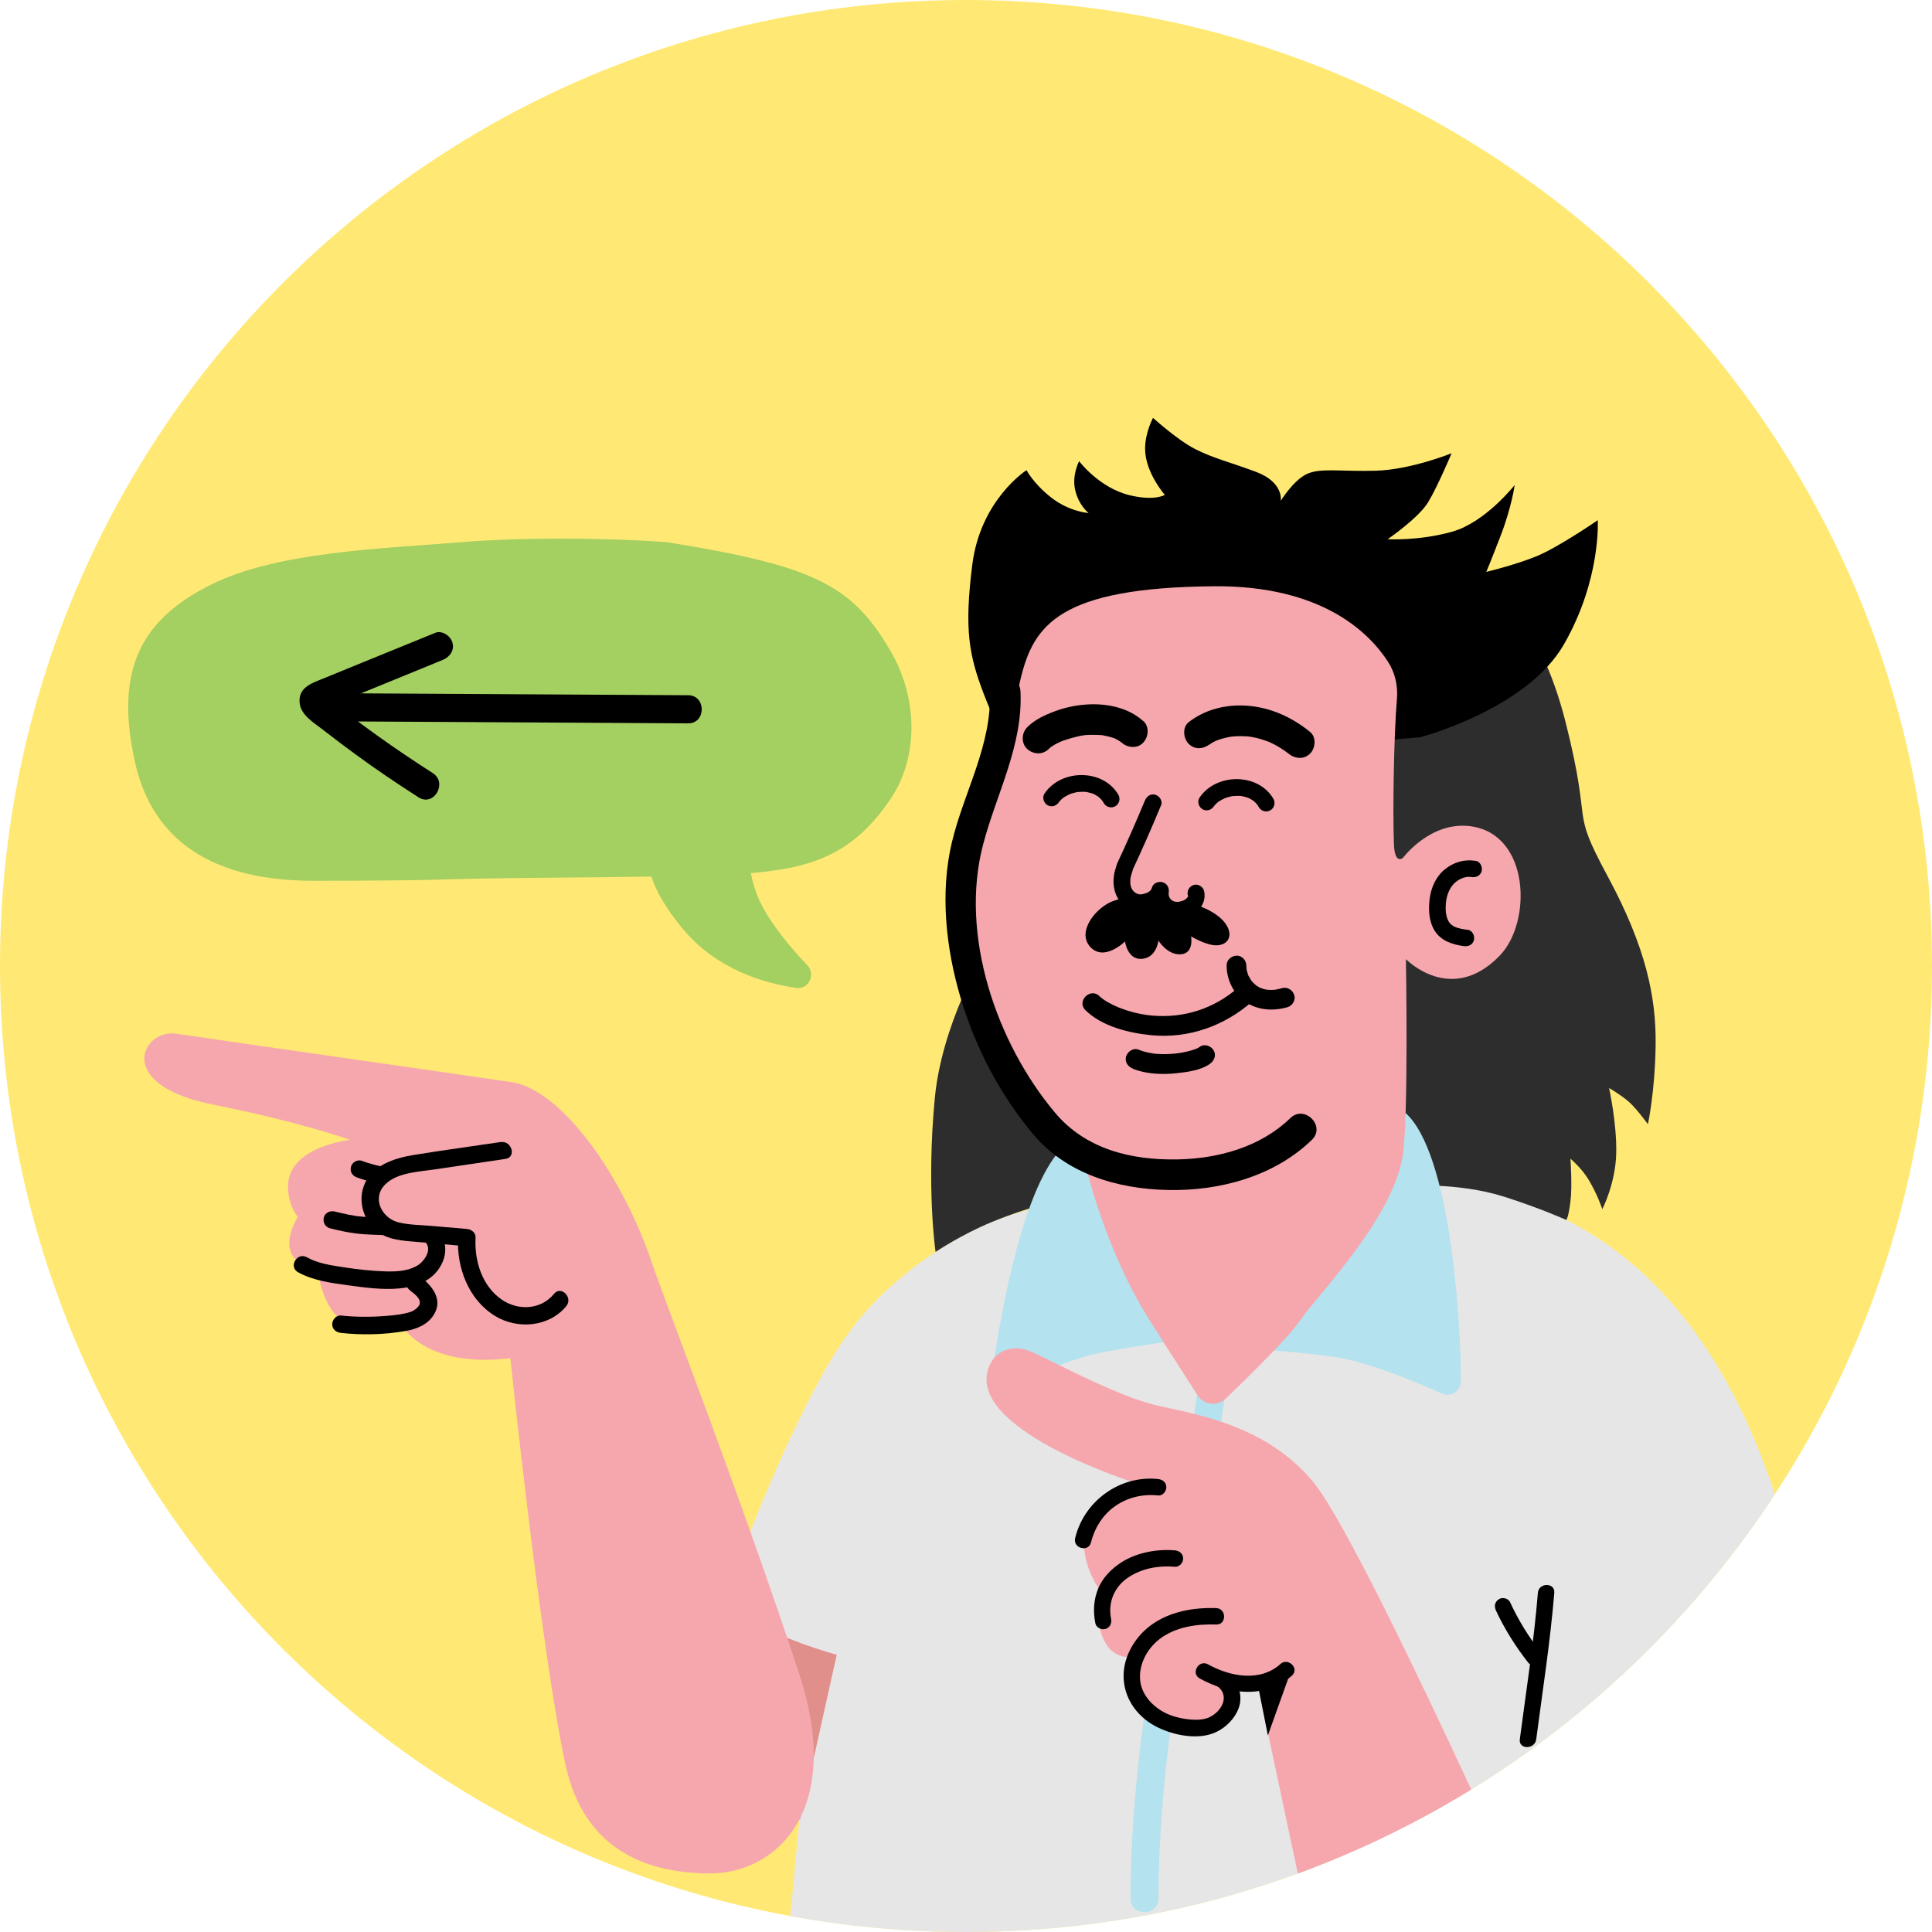 <svg width="200" height="200" viewBox="0 0 200 200" fill="none" xmlns="http://www.w3.org/2000/svg">
<g clip-path="url(#clip0_527_6454)">
<path d="M100 200C155.228 200 200 155.228 200 100C200 44.772 155.228 0 100 0C44.772 0 0 44.772 0 100C0 155.228 44.772 200 100 200Z" fill="#FFE974"/>
<path d="M21.84 60.52C28.78 57.08 39.66 56.8 47.55 56.14C53.26 55.66 61.69 55.61 69.01 56.12C84.3 58.58 88.21 60.53 92.24 67.48C95.02 72.28 95.09 78.36 92.24 82.63C88.46 88.28 84.26 89.85 77.73 90.38C77.9 91.32 78.2 92.3 78.62 93.23C79.69 95.54 81.83 98.09 83.57 99.92C84.48 100.88 83.71 102.45 82.43 102.27C79.05 101.79 74.07 100.32 70.57 96.02C68.65 93.67 67.86 92.04 67.44 90.74C59.57 90.88 52.54 90.83 44.51 91.08C44.07 91.09 43.66 91.1 43.23 91.11C43.23 91.11 38.53 91.18 32.45 91.18C20.64 91.18 15.53 85.88 13.98 78.92C11.92 69.7 14.29 64.26 21.85 60.52H21.84Z" fill="#A4CF61"/>
<path d="M183.73 154.68C178.45 138.58 167.77 123.13 146.26 122.4C122.37 121.6 108.98 123.97 102.99 126.37C98.4 128.21 92.23 132.05 87.89 137.92C83.21 144.25 77.09 159.35 75.35 165.08C73.3 171.85 79.59 176.14 83.16 184.1L81.81 198.35C87.71 199.43 93.79 200 100 200C135.05 200 165.88 181.97 183.73 154.68V154.68Z" fill="#E7E6E6"/>
<path d="M124.34 141.28C121.98 159.74 117.03 177.82 117.03 196.54C117.03 198.41 119.93 198.41 119.93 196.54C119.93 177.84 124.88 159.73 127.24 141.28C127.48 139.43 124.57 139.45 124.34 141.28Z" fill="#B4E2EE"/>
<path d="M154.07 60.69C154.07 60.69 159.22 63.45 162.08 74.8C164.94 86.15 162.44 83.32 166.43 90.72C170.42 98.12 171.45 103.28 171.39 108.15C171.33 113.01 170.59 116.38 170.59 116.38C170.59 116.38 169.44 114.79 168.64 114.08C167.84 113.37 166.57 112.63 166.57 112.63C166.57 112.63 167.39 116.31 167.31 119.43C167.23 122.55 165.87 125.17 165.87 125.17C165.87 125.17 165.39 123.69 164.45 122.12C163.73 120.92 162.57 119.95 162.57 119.95C162.57 119.95 162.78 122.76 162.57 124.4C162.33 126.28 162.12 126.28 162.12 126.28C162.12 126.28 159.48 125.08 155.67 123.87C150.81 122.33 145.22 122.77 145.22 122.77L141.65 69.31L154.08 60.7L154.07 60.69Z" fill="#2D2D2D"/>
<path d="M129.87 139.63C129.87 139.63 136.87 140.17 139.15 140.65C142.44 141.35 146.81 143.16 149.28 144.26C150.18 144.66 151.21 144.02 151.22 143.04C151.26 136.98 150.18 119.28 145.45 115.17L129.88 139.62L129.87 139.63Z" fill="#B4E2EE"/>
<path d="M101.85 98.77C101.85 98.77 97.5 105.97 96.77 113.69C95.88 123.02 96.85 129.6 96.85 129.6C96.85 129.6 99.46 127.83 102.63 126.52C107.03 124.7 111.09 123.88 111.09 123.88L111.28 113.47L101.86 98.77H101.85Z" fill="#2D2D2D"/>
<path d="M120.6 138.93C120.6 138.93 114.3 139.81 112.27 140.44C109.1 141.41 105.74 142.86 103.88 143.7C103.24 143.99 102.54 143.47 102.63 142.77C103.3 137.72 105.57 123.48 109.85 118.95L112.49 121.09L116.75 130.03L120.6 138.93Z" fill="#B4E2EE"/>
<path d="M147.04 76.31C147.04 76.31 158.04 73.44 161.9 66.7C165.76 59.97 165.4 53.85 165.4 53.85C165.4 53.85 161.25 56.71 158.97 57.62C156.69 58.53 153.86 59.2 153.86 59.2C153.86 59.2 154.18 58.48 155.33 55.5C156.48 52.53 156.8 50.21 156.8 50.21C156.8 50.21 153.77 54.07 150.33 55.04C146.89 56.01 143.65 55.82 143.65 55.82C143.65 55.82 146.85 53.63 147.84 51.99C148.83 50.35 150.27 46.92 150.27 46.92C150.27 46.92 146.06 48.63 142.39 48.73C138.72 48.83 136.64 48.4 135.24 49.09C133.84 49.78 132.58 51.85 132.58 51.85C132.58 51.85 132.94 49.92 129.98 48.83C127.02 47.74 125.59 47.43 123.73 46.49C121.94 45.59 119.36 43.26 119.36 43.26C119.36 43.26 118.53 44.77 118.54 46.48C118.55 48.91 120.58 51.23 120.58 51.23C120.58 51.23 119.56 51.89 116.96 51.27C113.79 50.51 111.71 47.74 111.71 47.74C111.71 47.74 110.93 49.2 111.31 50.77C111.69 52.34 112.69 53.11 112.69 53.11C112.69 53.11 110.73 52.99 108.84 51.52C106.96 50.05 106.27 48.67 106.27 48.67C106.27 48.67 101.5 51.71 100.65 58.46C99.8 65.21 100.31 67.84 101.86 71.89C103.41 75.94 105.79 80.02 105.79 80.02L147.03 76.31H147.04Z" fill="black"/>
<path d="M112.49 121.03C112.49 121.03 114.14 128.23 118.13 135.23C118.82 136.43 122.14 141.6 123.98 144.45C124.63 145.45 126.02 145.62 126.88 144.79C129.24 142.53 133.39 138.45 134.56 136.72C136.21 134.26 144.23 126.17 145.22 119.57C145.82 115.57 145.54 99.29 145.54 99.29C145.54 99.29 150.21 104.12 155.24 98.94C158.61 95.48 158.4 86.34 152.22 85.53C148.06 84.99 145.24 88.8 145.24 88.8C145.24 88.8 144.39 89.57 144.3 87.41C144.16 83.93 144.3 75.91 144.61 72.37C144.73 71 144.42 69.63 143.67 68.48C141.75 65.52 136.87 60.6 125.67 60.69C109.67 60.82 107.01 64.71 105.67 70.2C104.33 75.7 104.39 80.45 101.6 86.36C98.82 92.26 98.38 94.53 100.82 102.74C104.78 116.08 112.48 121.03 112.48 121.03H112.49Z" fill="#F6A7AD"/>
<path d="M122.991 92.68C123.031 92.86 122.991 92.48 122.991 92.67C122.991 92.7 122.991 92.73 122.991 92.75C122.991 92.82 122.991 92.79 123.011 92.66C123.001 92.66 122.981 92.78 122.981 92.8C122.981 92.83 122.961 92.85 122.951 92.88C123.001 92.77 123.011 92.74 122.981 92.8C122.961 92.84 122.931 92.88 122.911 92.92C122.831 93.08 123.031 92.8 122.911 92.92C122.871 92.96 122.821 93 122.781 93.05C122.671 93.16 122.881 92.99 122.791 93.05C122.701 93.11 122.601 93.16 122.511 93.22C122.331 93.32 122.691 93.16 122.501 93.22C122.441 93.24 122.391 93.26 122.331 93.28C122.221 93.31 122.111 93.34 122.001 93.36C121.811 93.41 122.141 93.36 121.961 93.36C121.891 93.36 121.831 93.36 121.771 93.36C121.731 93.36 121.571 93.36 121.721 93.36C121.871 93.36 121.691 93.35 121.641 93.34C121.591 93.33 121.551 93.31 121.501 93.3C121.321 93.25 121.661 93.39 121.501 93.3C121.451 93.27 121.401 93.25 121.351 93.22C121.321 93.2 121.181 93.12 121.301 93.19C121.421 93.26 121.261 93.15 121.241 93.13C121.211 93.1 121.181 93.06 121.141 93.03C121.011 92.9 121.231 93.18 121.141 93.03C121.111 92.98 121.081 92.93 121.051 92.88C120.971 92.74 121.091 93 121.051 92.9C121.041 92.85 121.021 92.81 121.011 92.76L120.971 92.59C120.991 92.72 120.991 92.74 120.981 92.68C120.981 92.65 120.981 92.62 120.981 92.59C120.981 92.57 120.981 92.42 120.981 92.42C120.981 92.42 120.941 92.64 120.981 92.42C121.071 91.98 120.851 91.46 120.371 91.35C119.931 91.25 119.401 91.48 119.301 91.96C119.131 92.78 119.321 93.59 119.851 94.23C120.311 94.78 121.031 95.09 121.741 95.12C123.281 95.18 125.051 93.91 124.641 92.22C124.531 91.78 124.011 91.47 123.571 91.61C123.111 91.76 122.851 92.21 122.961 92.68H122.991Z" fill="black"/>
<path d="M119.221 91.93C119.221 91.93 119.201 92.01 119.191 92.04C119.161 92.13 119.171 92.11 119.211 91.99C119.211 92 119.111 92.19 119.091 92.19C119.171 92.09 119.171 92.08 119.111 92.15C119.091 92.17 119.071 92.19 119.051 92.21C119.031 92.23 119.011 92.25 118.981 92.27C118.911 92.33 118.921 92.32 119.021 92.25C119.001 92.29 118.851 92.36 118.811 92.38C118.771 92.4 118.731 92.42 118.691 92.44C118.791 92.4 118.801 92.4 118.711 92.44C118.551 92.49 118.401 92.53 118.241 92.57C118.141 92.59 118.151 92.59 118.261 92.57C118.211 92.57 118.171 92.58 118.121 92.58C118.091 92.58 118.061 92.58 118.041 92.58C118.001 92.58 117.961 92.58 117.921 92.58C117.721 92.58 118.131 92.62 117.991 92.59C117.911 92.57 117.831 92.56 117.751 92.53C117.701 92.52 117.651 92.49 117.611 92.48C117.831 92.52 117.751 92.54 117.661 92.49C117.571 92.44 117.491 92.38 117.401 92.33C117.621 92.46 117.491 92.4 117.431 92.34C117.391 92.3 117.351 92.27 117.321 92.23C117.301 92.21 117.281 92.18 117.261 92.16C117.201 92.09 117.221 92.11 117.311 92.23C117.291 92.17 117.231 92.12 117.201 92.07C117.171 92.03 117.151 91.98 117.131 91.94C117.091 91.86 117.101 91.88 117.151 92C117.141 91.97 117.121 91.93 117.111 91.9C117.091 91.83 117.061 91.76 117.051 91.68C117.051 91.65 117.001 91.52 117.011 91.49C117.021 91.6 117.021 91.61 117.011 91.51C117.011 91.46 117.011 91.42 117.011 91.37C117.011 91.28 117.011 91.18 117.011 91.09C117.011 91.03 117.011 90.94 117.031 90.88C116.961 91.09 117.051 90.81 117.061 90.76C117.101 90.57 117.161 90.39 117.221 90.21C117.381 89.78 117.041 89.24 116.611 89.14C116.121 89.03 115.711 89.29 115.541 89.75C115.081 90.99 115.161 92.59 116.171 93.55C116.981 94.32 118.111 94.5 119.151 94.14C119.971 93.85 120.701 93.27 120.911 92.4C121.021 91.96 120.771 91.44 120.301 91.33C119.831 91.22 119.341 91.46 119.231 91.94L119.221 91.93Z" fill="black"/>
<path d="M118.521 82.87C117.621 85.04 116.671 87.2 115.661 89.36C115.461 89.78 115.541 90.3 115.971 90.55C116.351 90.77 116.961 90.67 117.161 90.24C118.231 87.96 119.241 85.66 120.201 83.34C120.381 82.91 120.011 82.38 119.591 82.27C119.091 82.13 118.701 82.44 118.521 82.88V82.87Z" fill="black"/>
<path d="M135.62 75.77C133.6 74.13 131.21 73.09 128.58 73.03C126.59 72.99 124.63 73.53 123.05 74.76C122.37 75.29 122.5 76.45 123.05 77C123.72 77.67 124.62 77.53 125.29 77C124.96 77.25 125.27 77.03 125.42 76.93C125.55 76.85 125.68 76.78 125.81 76.72C125.89 76.68 125.97 76.65 126.05 76.61C125.97 76.65 125.77 76.72 125.97 76.65C126.15 76.59 126.32 76.52 126.5 76.47C126.67 76.42 126.84 76.38 127.02 76.34C127.12 76.32 127.22 76.3 127.32 76.28C127.37 76.28 127.72 76.22 127.48 76.25C127.24 76.28 127.64 76.24 127.65 76.24C127.74 76.24 127.82 76.23 127.91 76.22C128.13 76.21 128.36 76.2 128.58 76.21C128.79 76.21 128.99 76.23 129.2 76.24C129.27 76.24 129.6 76.29 129.27 76.24C129.37 76.25 129.46 76.27 129.56 76.29C130.03 76.37 130.49 76.49 130.94 76.65C131.06 76.69 131.19 76.74 131.31 76.78C131.56 76.87 131.31 76.78 131.45 76.84C131.67 76.95 131.9 77.05 132.11 77.17C132.56 77.42 133.08 77.77 133.38 78.01C134.04 78.55 134.97 78.66 135.62 78.01C136.18 77.45 136.29 76.31 135.62 75.77V75.77Z" fill="black"/>
<path d="M118.35 74.65C116.9 73.33 114.85 72.86 112.93 72.91C111.68 72.94 110.42 73.18 109.25 73.61C108.2 74 107.13 74.48 106.33 75.29C105.74 75.88 105.7 76.95 106.33 77.53C106.96 78.11 107.95 78.16 108.57 77.53C108.63 77.47 108.7 77.42 108.75 77.36C108.87 77.23 108.44 77.56 108.73 77.37C108.89 77.27 109.05 77.17 109.21 77.07C109.39 76.97 109.58 76.88 109.77 76.79C110.03 76.67 109.71 76.81 109.87 76.75C109.97 76.71 110.06 76.68 110.16 76.64C110.64 76.47 111.13 76.33 111.63 76.22C111.76 76.19 111.9 76.17 112.03 76.14C112.06 76.14 112.36 76.1 112.22 76.11C112.05 76.13 112.45 76.09 112.48 76.09C112.63 76.08 112.78 76.07 112.93 76.07C113.18 76.07 113.43 76.07 113.68 76.08C113.78 76.08 113.89 76.1 113.99 76.1C114.46 76.13 113.83 76.06 114.08 76.1C114.48 76.18 114.87 76.26 115.25 76.39C115.29 76.4 115.44 76.43 115.46 76.47C115.39 76.36 115.2 76.35 115.41 76.45C115.54 76.51 115.66 76.57 115.78 76.65C115.9 76.73 116 76.8 116.12 76.87C116.3 76.98 115.98 76.76 115.97 76.75C116.02 76.78 116.07 76.83 116.11 76.87C116.72 77.43 117.76 77.52 118.35 76.87C118.91 76.26 119 75.22 118.35 74.63V74.65Z" fill="black"/>
<path d="M122.8 93.36C122.8 93.36 126.38 94.15 127.16 96.16C127.52 97.1 126.98 97.85 125.91 97.86C124.84 97.86 123.3 96.94 123.3 96.94C123.3 96.94 123.63 98.69 122.24 98.79C120.85 98.89 119.92 97.37 119.92 97.37C119.92 97.37 119.73 99.14 118.22 99.26C116.71 99.39 116.46 97.46 116.46 97.46C116.46 97.46 114.3 99.6 112.86 98.02C111.42 96.44 113.47 93.9 115.25 93.27C117.03 92.64 117.19 92.92 117.19 92.92C117.19 92.92 117.76 94.3 119.49 92.94C119.49 92.94 119.92 93.9 121.15 93.98C122.38 94.06 122.8 93.36 122.8 93.36Z" fill="black"/>
<path d="M102.46 71.57C102.72 77.06 99.78 81.98 98.54 87.19C97.3 92.4 97.91 98.14 99.44 103.29C100.97 108.44 103.52 113.33 106.96 117.42C110.4 121.51 115.66 123.09 120.96 123.19C126.26 123.29 131.9 121.79 135.81 117.99C137.28 116.56 135.03 114.32 133.57 115.75C130.5 118.73 126.13 119.94 121.94 120.02C117.13 120.12 112.4 118.98 109.21 115.18C103.14 107.94 99.31 96.78 101.77 87.42C103.16 82.14 105.91 77.17 105.64 71.57C105.54 69.54 102.37 69.52 102.47 71.57H102.46Z" fill="black"/>
<path d="M152.77 89.12C151.59 88.92 150.48 89.25 149.56 90C148.64 90.75 148.15 91.88 148 93.03C147.85 94.18 147.92 95.41 148.53 96.37C149.2 97.41 150.34 97.77 151.51 97.94C151.97 98.01 152.44 97.83 152.58 97.33C152.69 96.92 152.44 96.33 151.97 96.26C151.32 96.17 150.47 96.07 150.06 95.53C149.62 94.95 149.61 94.03 149.7 93.31C149.79 92.59 150.08 91.88 150.59 91.4C151.06 90.96 151.75 90.69 152.31 90.79C152.77 90.87 153.25 90.67 153.38 90.18C153.49 89.76 153.24 89.19 152.77 89.11V89.12Z" fill="black"/>
<path d="M112.35 104.56C114.08 106.27 116.91 106.95 119.25 107.17C123.09 107.52 126.76 106.19 129.64 103.67C130.63 102.8 129.18 101.35 128.19 102.22C125.7 104.41 122.55 105.43 119.25 105.13C118.07 105.02 116.88 104.73 115.78 104.28C115.04 103.98 114.23 103.53 113.81 103.12C112.87 102.19 111.42 103.64 112.36 104.57L112.35 104.56Z" fill="black"/>
<path d="M126.98 99.95C126.98 101.27 127.56 102.63 128.59 103.47C129.92 104.56 131.64 104.73 133.26 104.27C133.78 104.13 134.15 103.54 133.98 103.01C133.81 102.48 133.27 102.14 132.72 102.29C132.54 102.34 132.35 102.39 132.17 102.42C132.12 102.42 132.07 102.44 132.02 102.45C132.17 102.43 132.18 102.43 132.07 102.45C132 102.45 131.92 102.46 131.85 102.47C131.69 102.48 131.52 102.48 131.36 102.47C131.28 102.47 131.2 102.45 131.13 102.45C131.05 102.45 131.09 102.45 131.24 102.47C131.2 102.47 131.16 102.46 131.11 102.45C130.97 102.42 130.83 102.39 130.69 102.34C130.63 102.32 130.58 102.3 130.52 102.28C130.35 102.22 130.75 102.39 130.49 102.27C130.38 102.22 130.27 102.16 130.16 102.09C130.1 102.05 130.05 102.02 130 101.98C129.84 101.87 130.19 102.15 130 101.98C129.91 101.9 129.82 101.82 129.74 101.74C129.69 101.69 129.64 101.63 129.59 101.58C129.53 101.51 129.48 101.38 129.61 101.62C129.48 101.4 129.34 101.2 129.22 100.97C129.13 100.79 129.3 101.19 129.24 101.02C129.22 100.95 129.19 100.89 129.17 100.82C129.13 100.7 129.1 100.58 129.07 100.46C129.06 100.41 129.05 100.36 129.04 100.3C128.99 100.03 129.05 100.49 129.04 100.31C129.04 100.19 129.02 100.07 129.02 99.95C129.02 99.41 128.55 98.9 128 98.93C127.45 98.96 126.97 99.38 126.98 99.95V99.95Z" fill="black"/>
<path d="M117.261 110.64C118.671 111.19 120.291 111.26 121.791 111.1C122.911 110.98 124.321 110.8 125.261 110.12C125.711 109.79 125.931 109.23 125.631 108.72C125.371 108.28 124.681 108.02 124.231 108.35C124.091 108.45 123.931 108.53 123.781 108.6C124.031 108.48 123.751 108.6 123.651 108.64C123.531 108.68 123.411 108.72 123.291 108.75C123.031 108.82 122.761 108.89 122.491 108.94C122.341 108.97 122.181 109 122.021 109.02C121.981 109.02 121.761 109.05 121.951 109.03C121.871 109.03 121.781 109.05 121.701 109.06C121.021 109.13 120.341 109.14 119.661 109.09C119.571 109.09 119.481 109.07 119.401 109.06C119.371 109.06 119.141 109.02 119.311 109.05C119.141 109.02 118.971 108.99 118.801 108.95C118.471 108.88 118.151 108.78 117.831 108.65C117.311 108.45 116.711 108.87 116.571 109.37C116.411 109.95 116.771 110.43 117.291 110.63L117.261 110.64Z" fill="black"/>
<path d="M125.67 83.46C125.67 83.46 125.8 83.28 125.74 83.36C125.68 83.44 125.83 83.26 125.83 83.27C125.91 83.18 126 83.1 126.1 83.02C126.21 82.93 125.94 83.12 126.16 82.98C126.21 82.95 126.25 82.92 126.3 82.89C126.42 82.82 126.55 82.75 126.67 82.69L126.75 82.65C126.69 82.68 126.68 82.68 126.75 82.65C126.8 82.63 126.86 82.61 126.91 82.59C127.05 82.54 127.19 82.5 127.33 82.47C127.46 82.44 127.58 82.41 127.71 82.4C127.58 82.42 127.72 82.4 127.78 82.4C127.85 82.4 127.92 82.4 127.99 82.39C128.12 82.39 128.24 82.39 128.37 82.39C128.4 82.39 128.59 82.42 128.42 82.39C128.47 82.39 128.53 82.41 128.58 82.42C128.72 82.45 128.85 82.48 128.99 82.52C129.04 82.54 129.1 82.55 129.15 82.57C129.15 82.57 129.36 82.65 129.28 82.62C129.2 82.58 129.39 82.68 129.41 82.69C129.47 82.72 129.54 82.76 129.6 82.8C129.66 82.84 129.72 82.88 129.78 82.92C129.71 82.87 129.78 82.92 129.81 82.95C130.07 83.18 130.15 83.28 130.32 83.57C130.56 83.98 131.1 84.12 131.51 83.88C131.92 83.64 132.06 83.1 131.82 82.69C130.24 79.98 125.88 80.01 124.17 82.58C123.91 82.97 124.09 83.54 124.48 83.77C124.91 84.02 125.41 83.85 125.67 83.46V83.46Z" fill="black"/>
<path d="M109.621 83.04C109.621 83.04 109.751 82.86 109.691 82.94C109.631 83.02 109.781 82.84 109.781 82.85C109.861 82.76 109.951 82.68 110.051 82.6C110.161 82.51 109.891 82.7 110.111 82.56C110.161 82.53 110.201 82.5 110.251 82.47C110.371 82.4 110.501 82.33 110.621 82.27L110.701 82.23C110.641 82.26 110.631 82.26 110.701 82.23C110.751 82.21 110.811 82.19 110.861 82.17C111.001 82.12 111.141 82.08 111.281 82.05C111.411 82.02 111.531 81.99 111.661 81.98C111.531 82 111.671 81.98 111.731 81.98C111.801 81.98 111.871 81.98 111.941 81.97C112.071 81.97 112.191 81.97 112.321 81.97C112.351 81.97 112.541 82 112.371 81.97C112.421 81.97 112.481 81.99 112.531 82C112.671 82.03 112.801 82.06 112.941 82.1C112.991 82.12 113.051 82.13 113.101 82.15C113.101 82.15 113.311 82.23 113.231 82.2C113.151 82.16 113.341 82.26 113.361 82.27C113.421 82.3 113.491 82.34 113.551 82.38C113.611 82.42 113.671 82.46 113.731 82.5C113.661 82.45 113.731 82.5 113.761 82.53C114.021 82.76 114.101 82.86 114.271 83.15C114.511 83.56 115.051 83.7 115.461 83.46C115.871 83.22 116.011 82.68 115.771 82.27C114.191 79.56 109.831 79.59 108.121 82.16C107.861 82.55 108.041 83.12 108.431 83.35C108.861 83.6 109.361 83.43 109.621 83.04V83.04Z" fill="black"/>
<path d="M86.62 171.3C86.62 171.3 79.68 169.41 77.57 167.3L70.84 172.35L78.2 188.76L82.83 188.34L86.62 171.3V171.3Z" fill="#E08F8B"/>
<path d="M119.42 145.4C115.48 144.45 108.53 140.67 106.64 139.88C104.75 139.09 102.61 139.85 102.18 142.18C101.05 148.34 117.49 153.5 117.49 153.5C117.49 153.5 114.68 154.36 113.48 155.93C110.5 159.83 113.67 164.34 113.67 164.34C113.67 164.34 113.12 166.86 114.14 169.47C115.01 171.67 116.74 171.52 116.74 171.52C116.74 171.52 115.27 173.86 118.21 176.39C121.16 178.91 125.78 179.76 127.47 178.07C129.16 176.38 125.97 173.65 125.97 173.65C125.97 173.65 126.97 174.33 128.02 174.6C129.39 174.94 130.31 174.92 130.31 174.92C130.31 174.92 132.76 186.54 134.35 193.95C140.66 191.64 146.66 188.72 152.3 185.25C146.64 173.04 139 157.14 135.98 153.46C130.93 147.31 123.36 146.36 119.41 145.41L119.42 145.4Z" fill="#F6A7AD"/>
<path d="M159.2 164.89C158.79 169.96 157.99 175.01 157.33 180.05C157.19 181.13 158.89 181.12 159.03 180.05C159.69 175.01 160.48 169.96 160.9 164.89C160.99 163.8 159.29 163.81 159.2 164.89Z" fill="black"/>
<path d="M154.85 166.7C155.75 168.64 156.89 170.44 158.21 172.13C158.49 172.48 159.12 172.44 159.41 172.13C159.75 171.76 159.7 171.3 159.41 170.93C158.87 170.24 158.25 169.35 157.75 168.53C157.22 167.66 156.74 166.77 156.32 165.85C156.13 165.45 155.52 165.31 155.16 165.55C154.74 165.82 154.65 166.28 154.86 166.71L154.85 166.7Z" fill="black"/>
<path d="M132.54 172.27C130.41 174.16 127.31 173.55 125.05 172.29C124.1 171.76 123.24 173.22 124.19 173.75C127.17 175.41 131.01 175.89 133.74 173.46C134.56 172.73 133.35 171.54 132.54 172.26V172.27Z" fill="black"/>
<path d="M121.63 160.49C119.6 160.33 117.37 160.77 115.71 161.99C114.86 162.61 114.14 163.4 113.72 164.37C113.21 165.54 113.14 166.79 113.39 168.04C113.48 168.49 114.01 168.75 114.43 168.63C114.9 168.5 115.11 168.04 115.02 167.59C114.66 165.85 115.39 164.22 116.82 163.28C118.25 162.34 119.95 162.05 121.63 162.19C122.09 162.23 122.48 161.77 122.48 161.34C122.48 160.85 122.09 160.53 121.63 160.49V160.49Z" fill="black"/>
<path d="M119.89 153.11C115.94 152.69 112.23 155.37 111.3 159.22C111.04 160.28 112.68 160.73 112.94 159.67C113.29 158.23 114.1 156.91 115.29 156.02C116.62 155.03 118.26 154.63 119.89 154.81C120.35 154.86 120.74 154.39 120.74 153.96C120.74 153.46 120.35 153.16 119.89 153.11V153.11Z" fill="black"/>
<path d="M126.06 174.59C127.43 175.66 126.31 177.39 124.97 177.86C124.28 178.1 123.39 178.04 122.68 177.94C121.97 177.84 121.21 177.62 120.55 177.28C119.25 176.6 118.13 175.37 118.02 173.85C117.9 172.25 118.77 170.66 120.02 169.69C121.68 168.41 123.86 168.1 125.9 168.17C126.99 168.21 126.99 166.51 125.9 166.47C123.53 166.39 121.03 166.83 119.09 168.28C117.37 169.57 116.15 171.73 116.33 173.93C116.51 176.13 117.94 177.88 119.83 178.81C121.56 179.66 124.09 180.16 125.9 179.3C126.94 178.81 127.87 177.86 128.25 176.76C128.66 175.58 128.23 174.16 127.25 173.39C126.89 173.11 126.41 173.04 126.05 173.39C125.75 173.68 125.69 174.31 126.05 174.59H126.06Z" fill="black"/>
<path d="M133.36 173.75L131.25 179.65L130.31 174.91L133.36 173.75Z" fill="black"/>
<path d="M53.22 112.06C52.83 111.98 21.01 107.43 18.26 107.01C14.76 106.47 11.65 112.27 22.03 114.34C31.31 116.2 36.24 118 36.24 118C36.24 118 29.48 118.71 29.83 123.14C29.83 123.14 29.79 124.59 30.83 125.99C30.83 125.99 29.05 128.69 30.53 130.29C32.01 131.89 32.98 131.91 32.98 131.91C32.98 131.91 33.69 137.9 38.08 137.34L41.5 137.08C41.5 137.08 43.88 141.7 52.83 140.6C52.83 140.6 55.94 170.46 58.51 182.57C60.49 191.88 67.43 193.9 73.43 193.94C80.24 193.98 87.41 187.56 82.75 173.34C76.79 155.17 69.01 135.21 67.5 130.75C64.54 122.02 58.5 113.17 53.21 112.06H53.22Z" fill="#F6A7AD"/>
<path d="M51.85 118.22C48.85 118.67 45.84 119.07 42.85 119.56C40.8 119.89 38.42 120.64 37.65 122.8C36.97 124.71 37.88 126.98 39.7 127.88C40.83 128.44 42.16 128.47 43.39 128.58C45.03 128.72 46.68 128.86 48.32 129.01L47.42 128.11C47.26 131.21 48.49 134.52 51.22 136.21C53.54 137.65 56.84 137.39 58.62 135.21C59.35 134.32 58.08 133.04 57.35 133.94C55.99 135.61 53.61 135.71 51.9 134.51C49.87 133.08 49.1 130.49 49.23 128.12C49.26 127.6 48.79 127.26 48.33 127.22C47.13 127.12 45.93 127.01 44.72 126.91C43.59 126.81 42.4 126.81 41.29 126.55C39.55 126.14 38.44 124.06 39.87 122.62C41.12 121.36 43.4 121.3 45.05 121.05C47.48 120.69 49.91 120.33 52.33 119.97C53.47 119.8 52.99 118.07 51.85 118.23V118.22Z" fill="black"/>
<path d="M36.96 121.89C37.61 122.13 38.28 122.32 38.96 122.47C39.2 122.52 39.44 122.5 39.65 122.38C39.84 122.27 40.01 122.06 40.06 121.84C40.11 121.61 40.1 121.35 39.97 121.15C39.85 120.96 39.66 120.79 39.43 120.74C38.75 120.59 38.08 120.4 37.43 120.16C37.22 120.08 36.92 120.14 36.74 120.25C36.56 120.36 36.38 120.57 36.33 120.79C36.28 121.02 36.29 121.28 36.42 121.48C36.55 121.68 36.73 121.81 36.96 121.89Z" fill="black"/>
<path d="M39.79 126.06C38.89 126.02 37.99 126.01 37.09 125.91C37.01 125.91 36.93 125.89 36.85 125.88C36.64 125.86 37 125.9 36.88 125.88C36.84 125.88 36.8 125.87 36.76 125.86C36.56 125.83 36.37 125.8 36.17 125.76C35.65 125.66 35.14 125.53 34.63 125.41C34.17 125.3 33.63 125.56 33.52 126.04C33.41 126.52 33.66 127.02 34.15 127.15C35.1 127.39 36.06 127.6 37.03 127.71C37.95 127.81 38.87 127.82 39.79 127.86C40.26 127.88 40.71 127.43 40.69 126.96C40.67 126.45 40.29 126.08 39.79 126.06Z" fill="black"/>
<path d="M44.12 128.7C44.7 129.42 43.91 130.55 43.3 130.95C42.27 131.61 40.97 131.65 39.79 131.61C38.41 131.56 37.03 131.41 35.67 131.2C34.31 130.99 32.94 130.81 31.76 130.15C30.75 129.59 29.84 131.14 30.85 131.7C32.4 132.56 34.22 132.8 35.95 133.04C37.68 133.28 39.54 133.54 41.32 133.38C42.85 133.24 44.42 132.73 45.36 131.44C46.3 130.15 46.36 128.64 45.4 127.44C44.68 126.54 43.41 127.82 44.13 128.71L44.12 128.7Z" fill="black"/>
<path d="M42.46 133.6C42.81 133.87 43.38 134.27 43.46 134.75C43.52 135.15 43.12 135.48 42.81 135.66C42.74 135.7 42.67 135.73 42.61 135.77C42.55 135.8 42.57 135.79 42.66 135.75C42.61 135.77 42.56 135.79 42.52 135.8C42.34 135.85 42.17 135.91 41.99 135.95C41.55 136.05 41.16 136.11 40.77 136.15C38.97 136.34 37.09 136.38 35.29 136.18C34.81 136.13 34.39 136.63 34.39 137.08C34.39 137.61 34.8 137.93 35.29 137.98C37.47 138.22 39.79 138.17 41.95 137.79C43.11 137.59 44.26 137.15 44.91 136.1C45.93 134.47 44.65 133.01 43.38 132.05C42.99 131.76 42.37 131.99 42.15 132.37C41.88 132.83 42.08 133.31 42.47 133.6H42.46Z" fill="black"/>
<path d="M71.24 71.97C58.95 71.9 46.67 71.83 34.38 71.76C32.51 71.75 32.51 74.66 34.38 74.67C46.67 74.74 58.95 74.81 71.24 74.88C73.11 74.89 73.11 71.98 71.24 71.97Z" fill="black"/>
<path d="M45.06 65.51C42.54 66.54 40.02 67.57 37.5 68.59L33.59 70.19C32.41 70.67 30.92 71.09 31.01 72.66C31.08 74.02 32.49 74.8 33.44 75.55C34.54 76.41 35.66 77.25 36.79 78.08C38.92 79.64 41.11 81.12 43.33 82.54C44.91 83.55 46.37 81.03 44.8 80.03C42.84 78.78 40.92 77.48 39.03 76.13C38.11 75.47 37.19 74.79 36.28 74.1C35.87 73.79 35.47 73.48 35.06 73.16C34.85 72.99 34.63 72.82 34.42 72.65C34.28 72.54 34.14 72.42 33.99 72.31C33.74 72.03 33.71 72.15 33.92 72.69L33.55 73.33C33.64 73.23 34.34 73.01 34.62 72.9L36.18 72.26L39.44 70.93C41.57 70.06 43.7 69.19 45.82 68.32C46.55 68.02 47.06 67.35 46.84 66.53C46.65 65.84 45.78 65.22 45.05 65.51H45.06Z" fill="black"/>
</g>
<defs>
<clipPath id="clip0_527_6454">
<rect width="200" height="200" fill="white"/>
</clipPath>
</defs>
</svg>
